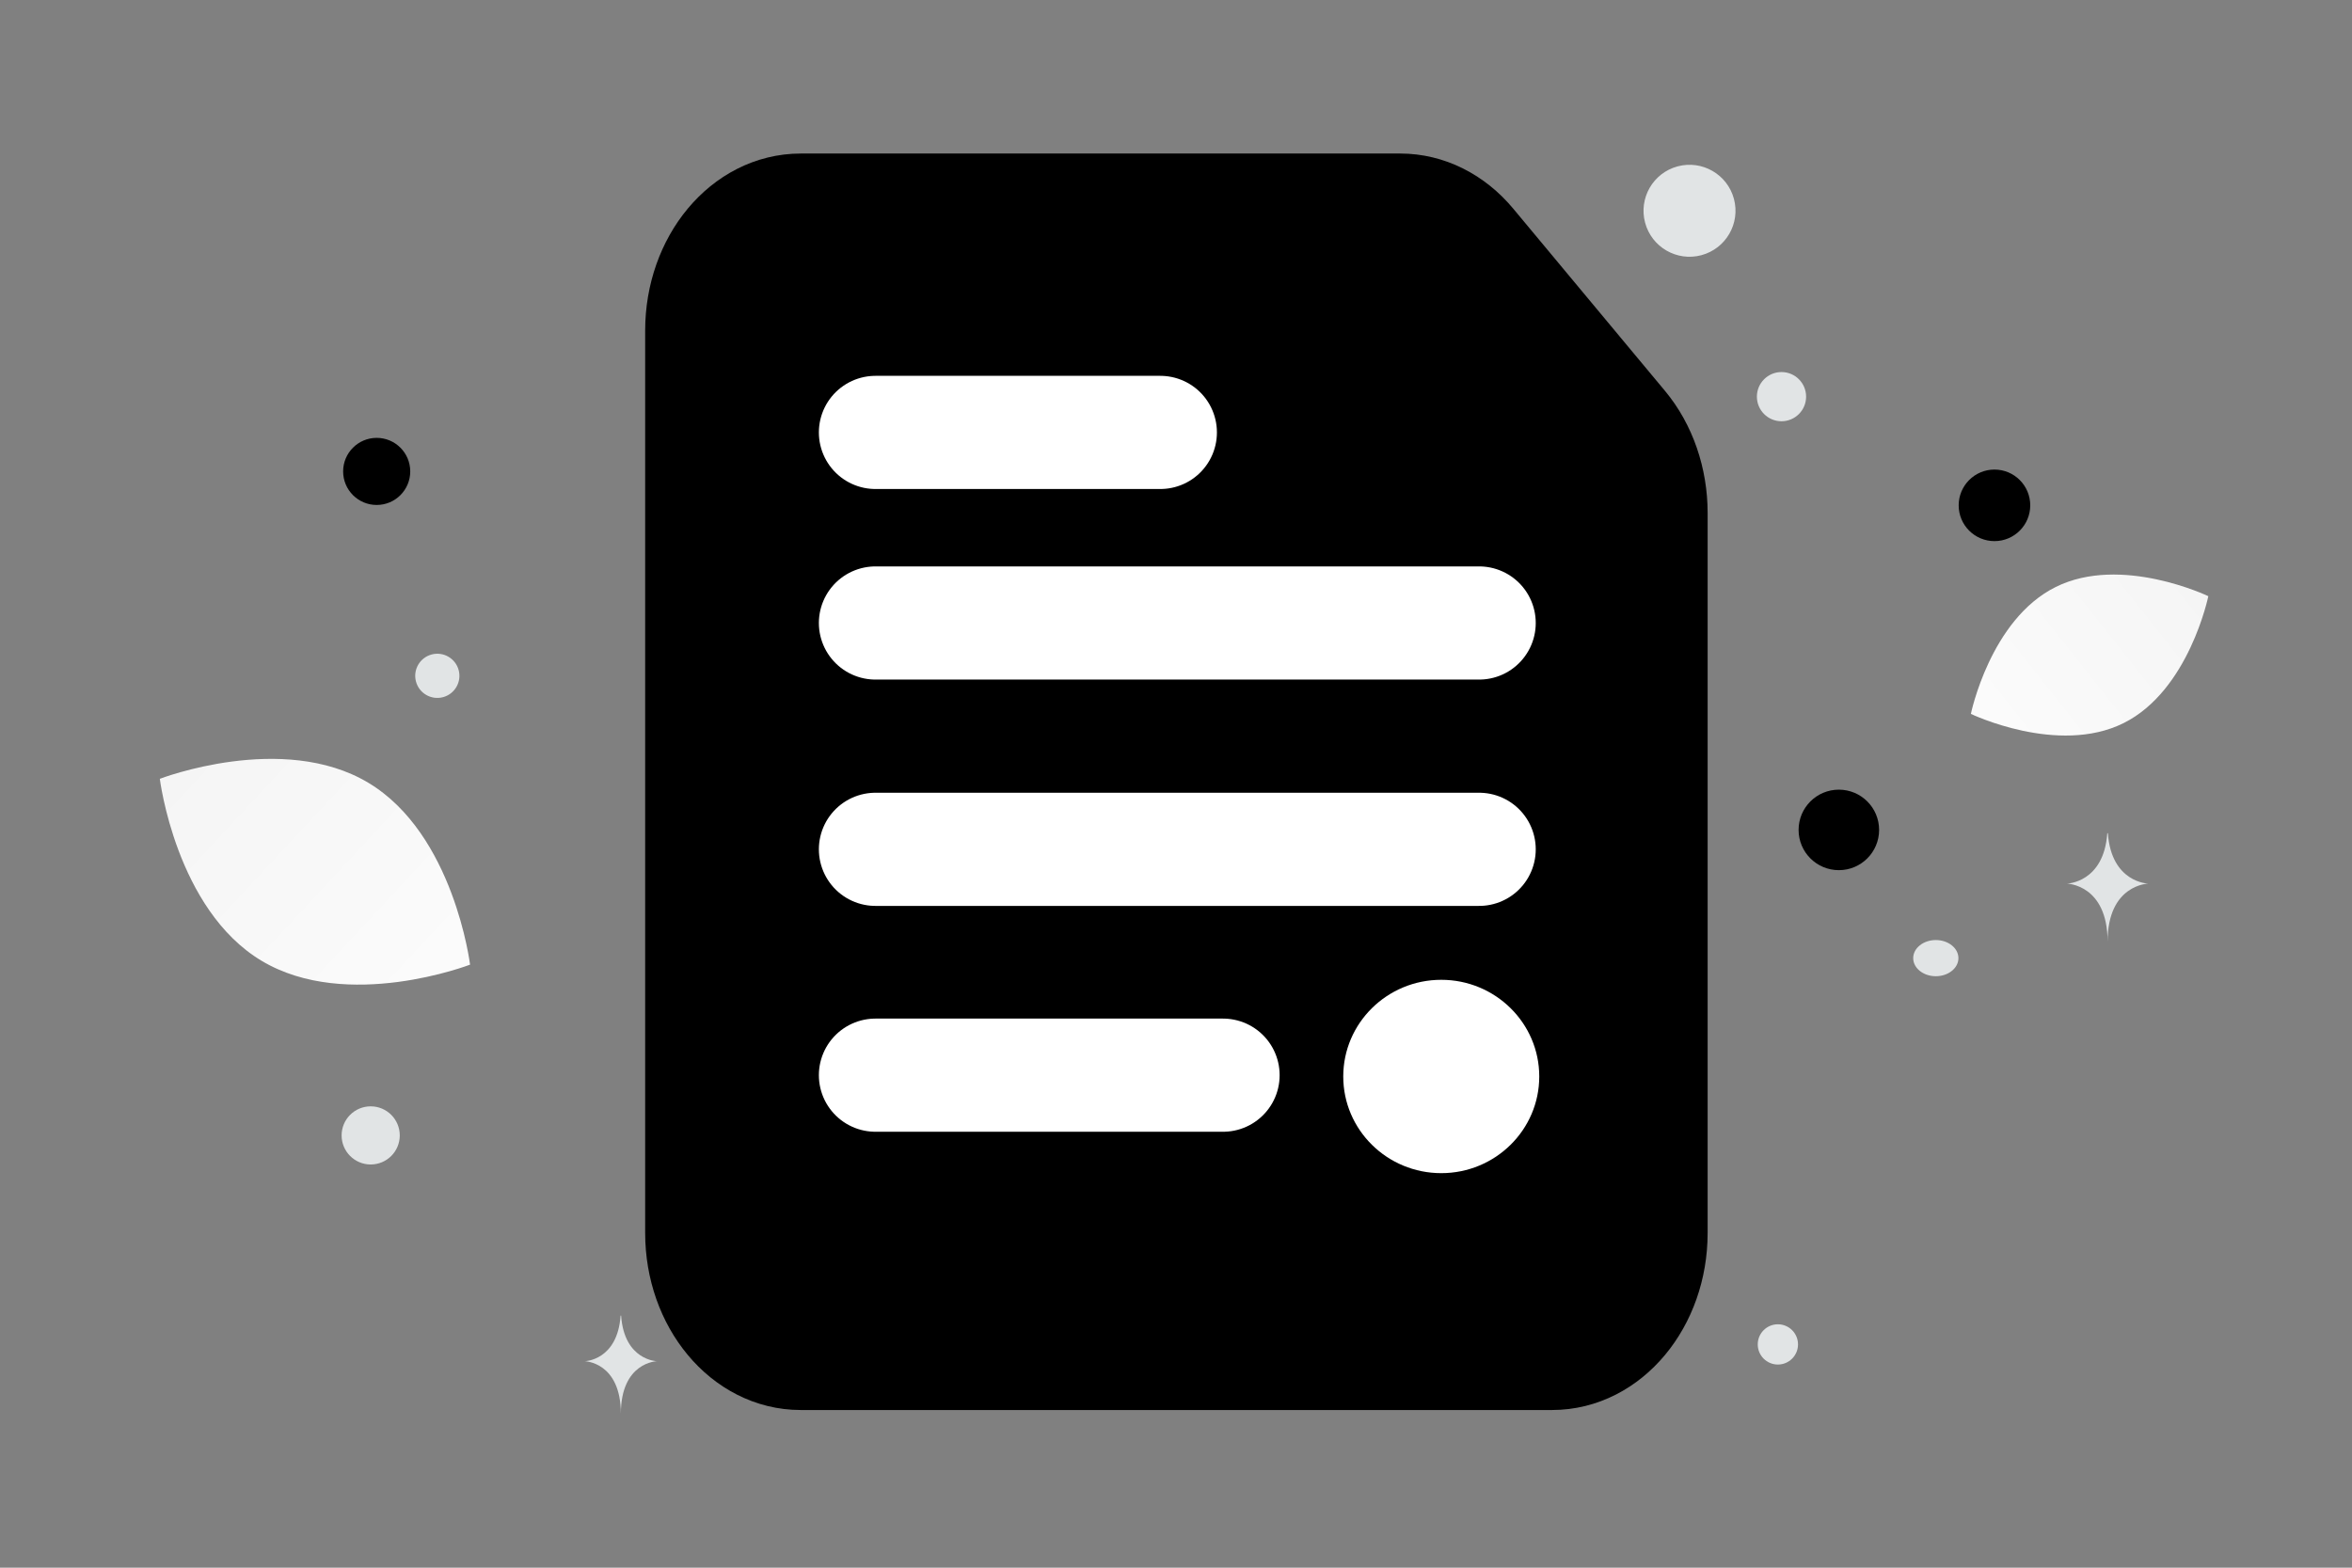 <svg width="900" height="600" viewBox="0 0 900 600" fill="none" xmlns="http://www.w3.org/2000/svg"><rect x="0" y="0" width="900" height="600" fill="#808080" stroke="none"/><path fill="transparent" d="M0 0h900v600H0z"/><path d="M812.538 276.782c-25.082 12.442-58.372-3.557-58.372-3.557s7.398-36.163 32.494-48.588c25.082-12.442 58.359 3.539 58.359 3.539s-7.399 36.163-32.481 48.606z" fill="url(#a)"/><path d="M100.08 367.715c32.773 19.642 79.791 1.484 79.791 1.484s-6.148-49.996-38.94-69.616c-32.773-19.642-79.772-1.507-79.772-1.507s6.148 49.997 38.921 69.639z" fill="url(#b)"/><circle cx="763.187" cy="193.409" r="13.695" transform="rotate(180 763.187 193.409)" fill="#000"/><circle cx="703.641" cy="317.631" r="15.407" transform="rotate(180 703.641 317.631)" fill="#000"/><circle r="12.839" transform="matrix(-1 0 0 1 144.141 180.425)" fill="#000"/><circle r="5.992" transform="matrix(-1 0 0 1 645.732 247.189)" fill="#000"/><circle r="7.704" transform="matrix(-1 0 0 1 680.312 514.546)" fill="#E1E4E5"/><circle r="11.127" transform="matrix(-1 0 0 1 141.845 434.555)" fill="#E1E4E5"/><circle r="8.469" transform="matrix(-1 0 0 1 270.527 150.239)" fill="#E1E4E5"/><circle r="9.416" transform="matrix(-1 0 0 1 681.697 151.81)" fill="#E1E4E5"/><circle r="8.455" transform="scale(1 -1) rotate(-75 -84.875 -238.371)" fill="#E1E4E5"/><circle r="11.248" transform="matrix(-1 0 0 1 382.043 79.19)" fill="#E1E4E5"/><ellipse rx="8.652" ry="6.922" transform="matrix(-1 0 0 1 740.745 366.706)" fill="#E1E4E5"/><circle r="17.597" transform="scale(1 -1) rotate(-75 270.683 -461.602)" fill="#E1E4E5"/><path d="M806.36 318.9h.226c1.34 18.991 15.464 19.283 15.464 19.283s-15.574.304-15.574 22.248c0-21.944-15.575-22.248-15.575-22.248s14.118-.292 15.459-19.283zM237.474 503.525h.2c1.19 17.189 13.722 17.453 13.722 17.453s-13.819.275-13.819 20.136c0-19.861-13.82-20.136-13.82-20.136s12.527-.264 13.717-17.453z" fill="#E1E4E5"/><path fill-rule="evenodd" clip-rule="evenodd" d="M634.992 471.883V196.296c0-13.073-4.334-25.629-12.015-34.855l-58.101-69.785c-7.702-9.25-18.156-14.455-29.041-14.455H306.388c-22.694 0-41.076 22.078-41.076 49.335v345.347c0 27.257 18.382 49.335 41.076 49.335h287.528c22.694 0 41.076-22.078 41.076-49.335z" fill="#000" stroke="#000" stroke-width="36.875" stroke-linecap="round" stroke-linejoin="round"/><path fill-rule="evenodd" clip-rule="evenodd" d="M514 412c0-20.424 16.8-37 37.5-37s37.5 16.576 37.5 37-16.8 37-37.5 37-37.5-16.576-37.5-37z" fill="#fff"/><path d="M335 238.438h231m-231 86.624h231M335 411.5h133m-133-246h109" stroke="#fff" stroke-width="43.313" stroke-linecap="round" stroke-linejoin="round"/><defs><linearGradient id="a" x1="716.22" y1="315.592" x2="923.098" y2="151.951" gradientUnits="userSpaceOnUse"><stop stop-color="#fff"/><stop offset="1" stop-color="#EEE"/></linearGradient><linearGradient id="b" x1="226.901" y1="430.941" x2="-36.799" y2="185.929" gradientUnits="userSpaceOnUse"><stop stop-color="#fff"/><stop offset="1" stop-color="#EEE"/></linearGradient></defs></svg>